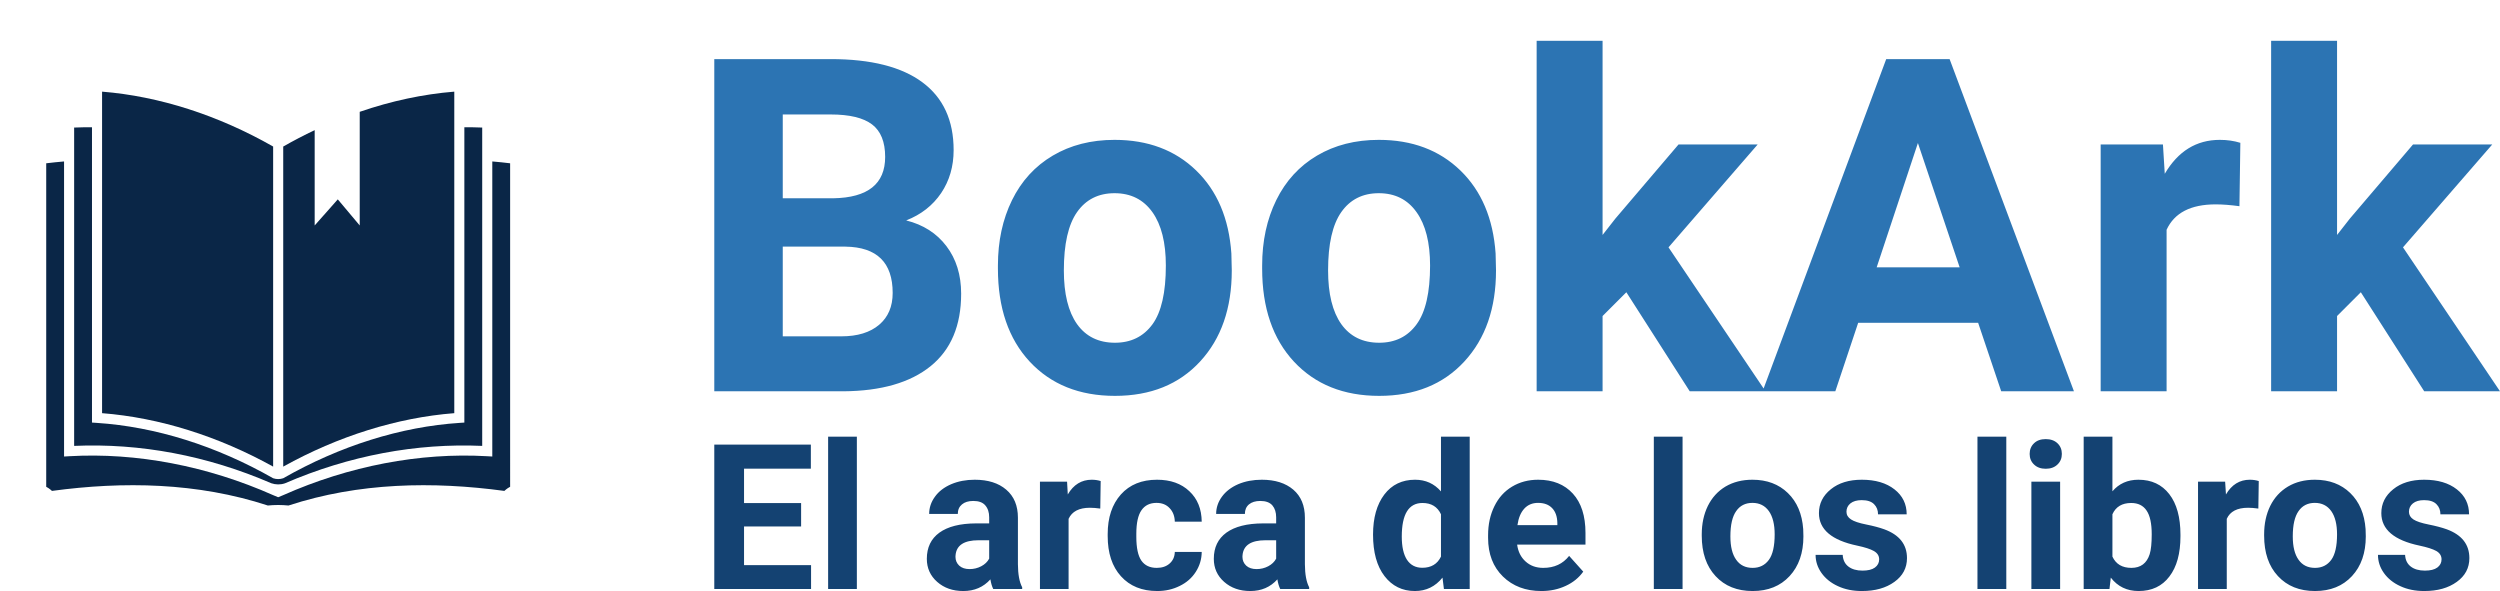 <svg xmlns="http://www.w3.org/2000/svg" width="245" height="57.916" viewBox="0 0 245 57.916" class="editor-view__logo-preview" data-v-8d8ae3dd="" data-v-b9d2a614=""><svg id="mark" viewBox="0 0 100 100" width="54" height="54" x="0" y="1.958" data-v-8d8ae3dd="" style="fill: rgb(10, 38, 71);"><rect x="0" y="0" width="100%" height="100%" fill="none" data-v-8d8ae3dd=""></rect><g data-v-8d8ae3dd=""><g xmlns="http://www.w3.org/2000/svg"><path d="M49.569,22.967c-9.975-5.691-20.677-9.125-31.045-9.962v58.351c10.367,0.814,21.05,4.154,31.045,9.699V22.967z"></path><path d="M49.229,84.073c0.814,0.278,1.671,0.29,2.485,0.012c11.657-5.043,23.865-7.313,35.798-6.79V19.524   c-1.074-0.048-2.155-0.059-3.24-0.055v53.594l-0.852,0.056c-10.672,0.697-21.732,4.177-32.021,10.048   c-0.594,0.203-1.237,0.203-1.83,0c-10.29-5.871-21.349-9.351-32.021-10.048l-0.854-0.056V19.469   c-1.084-0.004-2.166,0.006-3.239,0.055v57.771C25.387,76.771,37.569,79.03,49.229,84.073z"></path><path d="M92.579,26.009c-1.07-0.149-2.157-0.228-3.237-0.335v53.55l-0.968-0.056c-12.195-0.699-25.06,1.777-36.975,7.065   l-0.916,0.381l-0.915-0.381c-11.917-5.288-24.781-7.765-36.976-7.065l-0.967,0.056v-53.55c-1.081,0.108-2.168,0.187-3.238,0.335   v58.707c0.594,0.307,1.044,0.748,1.044,0.748c12.951-1.75,26.393-1.536,39.18,2.651c0.588-0.058,1.212-0.095,1.873-0.095   c0.661,0,1.285,0.037,1.872,0.095c12.785-4.188,26.229-4.401,39.179-2.651c0,0,0.474-0.462,1.044-0.748V26.009z"></path><path d="M65.283,16.667v20.625l-3.98-4.738l-4.195,4.738V19.994c-1.924,0.91-3.829,1.901-5.708,2.974v58.087   c9.993-5.545,20.679-8.885,31.045-9.699V13.005C76.766,13.464,70.987,14.706,65.283,16.667z"></path></g></g></svg><svg id="name" viewBox="0 0 175.779 34.949" width="175" height="34.794" x="70" y="4" data-v-8d8ae3dd="" style="fill: rgb(44, 116, 179);"><rect x="0" y="0" width="100%" height="100%" fill="none" data-v-8d8ae3dd=""></rect><g data-v-8d8ae3dd=""><path xmlns="http://www.w3.org/2000/svg" d="M12.71 34.50L0 34.50L0 1.80L11.46 1.80Q17.41 1.80 20.48 4.08Q23.56 6.36 23.56 10.76L23.56 10.76Q23.56 13.16 22.33 14.99Q21.09 16.82 18.89 17.68L18.89 17.68Q21.41 18.31 22.85 20.21Q24.30 22.12 24.30 24.89L24.30 24.89Q24.30 29.60 21.29 32.03Q18.28 34.46 12.71 34.50L12.71 34.50ZM12.92 20.26L6.74 20.26L6.74 29.09L12.51 29.09Q14.89 29.09 16.23 27.95Q17.56 26.82 17.56 24.82L17.56 24.82Q17.56 20.33 12.92 20.26L12.92 20.26ZM6.74 7.25L6.74 15.50L11.72 15.50Q16.82 15.41 16.82 11.43L16.82 11.43Q16.82 9.21 15.53 8.23Q14.24 7.25 11.46 7.25L11.46 7.25L6.74 7.25ZM27.92 22.42L27.92 22.12Q27.92 18.51 29.31 15.68Q30.70 12.85 33.32 11.30Q35.94 9.75 39.40 9.75L39.40 9.75Q44.32 9.75 47.43 12.76Q50.54 15.77 50.90 20.93L50.90 20.93L50.94 22.60Q50.94 28.19 47.82 31.57Q44.70 34.95 39.44 34.95Q34.19 34.95 31.05 31.58Q27.92 28.21 27.92 22.42L27.92 22.42ZM34.41 22.60L34.41 22.60Q34.41 26.05 35.71 27.89Q37.02 29.72 39.44 29.72L39.44 29.72Q41.80 29.72 43.13 27.91Q44.45 26.10 44.45 22.12L44.45 22.12Q44.45 18.73 43.13 16.87Q41.80 15.00 39.40 15.00L39.40 15.00Q37.02 15.00 35.71 16.86Q34.41 18.71 34.41 22.60ZM53.93 22.42L53.93 22.12Q53.93 18.51 55.32 15.68Q56.71 12.85 59.33 11.30Q61.95 9.75 65.41 9.75L65.41 9.75Q70.33 9.75 73.44 12.76Q76.55 15.77 76.91 20.93L76.91 20.93L76.95 22.60Q76.95 28.19 73.83 31.57Q70.71 34.95 65.45 34.95Q60.20 34.95 57.06 31.58Q53.93 28.21 53.93 22.42L53.93 22.42ZM60.42 22.60L60.42 22.60Q60.42 26.05 61.72 27.89Q63.03 29.72 65.45 29.72L65.45 29.72Q67.81 29.72 69.13 27.91Q70.46 26.10 70.46 22.12L70.46 22.12Q70.46 18.73 69.13 16.87Q67.81 15.00 65.41 15.00L65.41 15.00Q63.03 15.00 61.72 16.86Q60.42 18.71 60.42 22.60ZM96.02 34.50L89.78 24.75L87.44 27.09L87.44 34.50L80.95 34.50L80.95 0L87.44 0L87.44 19.11L88.70 17.50L94.92 10.20L102.71 10.20L93.93 20.33L103.48 34.50L96.02 34.50ZM126.68 34.50L124.41 27.76L112.60 27.76L110.35 34.50L103.19 34.50L115.36 1.80L121.60 1.80L133.84 34.50L126.68 34.50ZM118.48 10.06L114.42 22.30L122.59 22.30L118.48 10.06ZM150.22 10.04L150.13 16.28Q148.80 16.10 147.79 16.10L147.79 16.10Q144.11 16.10 142.96 18.60L142.96 18.60L142.96 34.50L136.47 34.50L136.47 10.20L142.60 10.20L142.78 13.09Q144.74 9.75 148.20 9.75L148.20 9.75Q149.28 9.75 150.22 10.04L150.22 10.04ZM168.32 34.50L162.08 24.75L159.74 27.09L159.74 34.50L153.25 34.50L153.25 0L159.74 0L159.74 19.11L161 17.50L167.22 10.20L175.02 10.20L166.23 20.33L175.78 34.50L168.32 34.50Z"></path></g></svg><svg id="slogan" viewBox="0 0 172.832 15.195" width="172" height="15.122" x="70" y="42.794" data-v-8d8ae3dd="" style="fill: rgb(20, 66, 114);"><rect x="0" y="0" width="100%" height="100%" fill="none" data-v-8d8ae3dd=""></rect><g data-v-8d8ae3dd=""><path xmlns="http://www.w3.org/2000/svg" d="M8.55 6.54L8.55 8.84L2.93 8.84L2.93 12.65L9.53 12.65L9.53 15L0 15L0 0.78L9.51 0.78L9.51 3.15L2.93 3.15L2.93 6.54L8.55 6.54ZM14.04 0L14.04 15L11.21 15L11.21 0L14.04 0ZM30.32 15L27.47 15Q27.28 14.62 27.19 14.05L27.19 14.05Q26.16 15.20 24.52 15.20L24.52 15.20Q22.97 15.20 21.95 14.30Q20.93 13.40 20.93 12.03L20.93 12.03Q20.93 10.35 22.17 9.45Q23.42 8.55 25.77 8.54L25.77 8.54L27.07 8.54L27.07 7.94Q27.07 7.21 26.69 6.77Q26.32 6.33 25.51 6.33L25.51 6.33Q24.79 6.33 24.39 6.67Q23.98 7.01 23.98 7.61L23.98 7.61L21.16 7.61Q21.16 6.69 21.73 5.91Q22.29 5.13 23.33 4.68Q24.37 4.24 25.65 4.24L25.65 4.24Q27.61 4.24 28.75 5.22Q29.90 6.20 29.90 7.98L29.90 7.98L29.90 12.56Q29.91 14.06 30.32 14.83L30.32 14.83L30.32 15ZM25.14 13.04L25.14 13.04Q25.76 13.04 26.29 12.76Q26.82 12.48 27.07 12.01L27.07 12.01L27.07 10.20L26.02 10.20Q23.90 10.20 23.76 11.66L23.76 11.66L23.75 11.83Q23.75 12.35 24.12 12.70Q24.49 13.04 25.14 13.04ZM38.05 4.37L38.01 7.08Q37.43 7.00 36.99 7.00L36.99 7.00Q35.39 7.00 34.89 8.09L34.89 8.09L34.89 15L32.07 15L32.07 4.43L34.74 4.43L34.81 5.69Q35.66 4.24 37.17 4.24L37.17 4.24Q37.64 4.24 38.05 4.37L38.05 4.37ZM43.57 12.92L43.57 12.92Q44.36 12.92 44.84 12.49Q45.33 12.06 45.35 11.35L45.35 11.35L48.00 11.35Q47.99 12.42 47.41 13.32Q46.84 14.21 45.83 14.70Q44.83 15.20 43.62 15.20L43.62 15.20Q41.36 15.20 40.05 13.75Q38.74 12.31 38.74 9.78L38.74 9.78L38.74 9.59Q38.74 7.15 40.04 5.69Q41.34 4.24 43.60 4.24L43.60 4.24Q45.59 4.24 46.78 5.37Q47.98 6.49 48.00 8.37L48.00 8.37L45.35 8.37Q45.33 7.55 44.84 7.04Q44.36 6.52 43.55 6.52L43.55 6.52Q42.57 6.52 42.07 7.24Q41.56 7.96 41.56 9.57L41.56 9.57L41.56 9.86Q41.56 11.49 42.06 12.21Q42.56 12.92 43.57 12.92ZM58.58 15L55.73 15Q55.54 14.62 55.45 14.05L55.45 14.05Q54.42 15.20 52.78 15.20L52.78 15.20Q51.23 15.20 50.21 14.30Q49.19 13.40 49.19 12.03L49.19 12.03Q49.19 10.35 50.43 9.45Q51.68 8.55 54.03 8.54L54.03 8.54L55.33 8.54L55.33 7.94Q55.33 7.21 54.96 6.77Q54.58 6.33 53.77 6.33L53.77 6.33Q53.06 6.33 52.65 6.67Q52.25 7.01 52.25 7.61L52.25 7.61L49.42 7.61Q49.42 6.69 49.99 5.91Q50.56 5.13 51.59 4.68Q52.63 4.24 53.92 4.24L53.92 4.24Q55.87 4.24 57.02 5.22Q58.16 6.20 58.16 7.98L58.16 7.98L58.16 12.56Q58.17 14.06 58.58 14.83L58.58 14.83L58.58 15ZM53.40 13.04L53.40 13.04Q54.02 13.04 54.55 12.76Q55.08 12.48 55.33 12.01L55.33 12.01L55.33 10.20L54.28 10.20Q52.16 10.20 52.02 11.66L52.02 11.66L52.01 11.83Q52.01 12.35 52.38 12.70Q52.75 13.04 53.40 13.04ZM64.87 9.64L64.87 9.64Q64.87 7.17 65.98 5.70Q67.09 4.24 69.01 4.24L69.01 4.24Q70.56 4.24 71.56 5.39L71.56 5.39L71.56 0L74.39 0L74.39 15L71.85 15L71.71 13.88Q70.65 15.20 68.99 15.20L68.99 15.20Q67.13 15.20 66.00 13.73Q64.87 12.26 64.87 9.64ZM67.70 9.84L67.70 9.84Q67.70 11.33 68.21 12.12Q68.73 12.91 69.72 12.91L69.72 12.91Q71.03 12.91 71.56 11.81L71.56 11.81L71.56 7.64Q71.04 6.53 69.74 6.53L69.74 6.53Q67.70 6.53 67.70 9.84ZM81.45 15.20L81.45 15.20Q79.12 15.20 77.66 13.77Q76.20 12.34 76.20 9.97L76.20 9.97L76.20 9.70Q76.20 8.11 76.82 6.85Q77.43 5.60 78.56 4.92Q79.69 4.24 81.13 4.24L81.13 4.24Q83.30 4.24 84.55 5.61Q85.79 6.97 85.79 9.48L85.79 9.48L85.79 10.63L79.06 10.63Q79.20 11.67 79.89 12.29Q80.58 12.92 81.63 12.92L81.63 12.92Q83.26 12.92 84.18 11.74L84.18 11.74L85.57 13.29Q84.93 14.19 83.85 14.69Q82.76 15.20 81.45 15.20ZM81.12 6.52L81.12 6.52Q80.28 6.52 79.76 7.09Q79.24 7.66 79.09 8.71L79.09 8.71L83.02 8.71L83.02 8.49Q83.00 7.55 82.51 7.04Q82.02 6.52 81.12 6.52ZM95.35 0L95.35 15L92.52 15L92.52 0L95.35 0ZM97.24 9.75L97.24 9.62Q97.24 8.05 97.84 6.82Q98.45 5.59 99.58 4.91Q100.72 4.24 102.23 4.24L102.23 4.24Q104.37 4.24 105.72 5.55Q107.07 6.86 107.23 9.10L107.23 9.10L107.25 9.82Q107.25 12.26 105.89 13.73Q104.53 15.20 102.25 15.20Q99.96 15.20 98.60 13.73Q97.24 12.27 97.24 9.75L97.24 9.75ZM100.06 9.82L100.06 9.82Q100.06 11.33 100.63 12.12Q101.19 12.92 102.25 12.92L102.25 12.92Q103.27 12.92 103.85 12.13Q104.42 11.35 104.42 9.62L104.42 9.62Q104.42 8.14 103.85 7.33Q103.27 6.52 102.23 6.52L102.23 6.52Q101.19 6.52 100.63 7.33Q100.06 8.13 100.06 9.82ZM114.71 12.08L114.71 12.08Q114.71 11.56 114.19 11.26Q113.68 10.97 112.55 10.73L112.55 10.73Q108.78 9.94 108.78 7.53L108.78 7.53Q108.78 6.12 109.95 5.18Q111.11 4.24 113.00 4.24L113.00 4.24Q115.01 4.24 116.22 5.19Q117.42 6.13 117.42 7.65L117.42 7.65L114.60 7.65Q114.60 7.04 114.21 6.65Q113.82 6.25 112.99 6.25L112.99 6.25Q112.28 6.25 111.88 6.57Q111.49 6.89 111.49 7.39L111.49 7.39Q111.49 7.86 111.94 8.15Q112.38 8.44 113.44 8.65Q114.49 8.86 115.21 9.12L115.21 9.12Q117.45 9.94 117.45 11.96L117.45 11.96Q117.45 13.41 116.21 14.30Q114.97 15.20 113.01 15.20L113.01 15.20Q111.68 15.20 110.65 14.72Q109.62 14.25 109.03 13.42Q108.45 12.60 108.45 11.64L108.45 11.64L111.12 11.64Q111.16 12.39 111.68 12.79Q112.20 13.19 113.07 13.19L113.07 13.19Q113.88 13.19 114.29 12.89Q114.71 12.58 114.71 12.08ZM127.23 0L127.23 15L124.39 15L124.39 0L127.23 0ZM132.53 4.43L132.53 15L129.70 15L129.70 4.43L132.53 4.43ZM129.53 1.70L129.53 1.70Q129.53 1.06 129.96 0.65Q130.38 0.24 131.11 0.24L131.11 0.24Q131.84 0.24 132.27 0.65Q132.70 1.06 132.70 1.70L132.70 1.70Q132.70 2.34 132.26 2.75Q131.83 3.16 131.11 3.16Q130.40 3.16 129.97 2.75Q129.53 2.34 129.53 1.70ZM144.38 9.66L144.38 9.81Q144.38 12.35 143.29 13.77Q142.21 15.20 140.26 15.20L140.26 15.20Q138.54 15.20 137.52 13.88L137.52 13.88L137.39 15L134.85 15L134.85 0L137.68 0L137.68 5.38Q138.65 4.24 140.24 4.24L140.24 4.24Q142.18 4.24 143.28 5.66Q144.38 7.08 144.38 9.66L144.38 9.66ZM141.55 9.61L141.55 9.61Q141.55 8.01 141.04 7.27Q140.54 6.53 139.53 6.53L139.53 6.53Q138.18 6.53 137.68 7.64L137.68 7.64L137.68 11.81Q138.19 12.92 139.55 12.92L139.55 12.92Q140.92 12.92 141.35 11.57L141.35 11.57Q141.55 10.93 141.55 9.61ZM152.09 4.37L152.05 7.08Q151.47 7.00 151.04 7.00L151.04 7.00Q149.43 7.00 148.94 8.09L148.94 8.09L148.94 15L146.11 15L146.11 4.43L148.78 4.43L148.86 5.69Q149.71 4.24 151.21 4.24L151.21 4.24Q151.68 4.24 152.09 4.37L152.09 4.37ZM152.62 9.75L152.62 9.62Q152.62 8.05 153.22 6.82Q153.83 5.59 154.97 4.91Q156.10 4.24 157.61 4.24L157.61 4.24Q159.75 4.24 161.10 5.55Q162.45 6.86 162.61 9.10L162.61 9.10L162.63 9.82Q162.63 12.26 161.27 13.73Q159.91 15.20 157.63 15.20Q155.34 15.20 153.98 13.73Q152.62 12.27 152.62 9.75L152.62 9.75ZM155.44 9.82L155.44 9.82Q155.44 11.33 156.01 12.12Q156.57 12.92 157.63 12.92L157.63 12.92Q158.65 12.92 159.23 12.13Q159.80 11.35 159.80 9.62L159.80 9.62Q159.80 8.14 159.23 7.33Q158.65 6.52 157.61 6.52L157.61 6.52Q156.57 6.52 156.01 7.33Q155.44 8.13 155.44 9.82ZM170.09 12.08L170.09 12.08Q170.09 11.56 169.58 11.26Q169.06 10.97 167.93 10.73L167.93 10.73Q164.16 9.94 164.16 7.53L164.16 7.53Q164.16 6.12 165.33 5.18Q166.49 4.24 168.38 4.24L168.38 4.24Q170.39 4.24 171.60 5.19Q172.80 6.13 172.80 7.65L172.80 7.65L169.98 7.65Q169.98 7.04 169.59 6.65Q169.20 6.25 168.37 6.25L168.37 6.25Q167.66 6.25 167.27 6.57Q166.88 6.89 166.88 7.39L166.88 7.39Q166.88 7.86 167.32 8.15Q167.76 8.44 168.82 8.65Q169.87 8.86 170.60 9.12L170.60 9.12Q172.83 9.94 172.83 11.96L172.83 11.96Q172.83 13.41 171.59 14.30Q170.35 15.20 168.39 15.20L168.39 15.20Q167.06 15.20 166.03 14.72Q165 14.25 164.41 13.42Q163.83 12.60 163.83 11.64L163.83 11.64L166.50 11.64Q166.54 12.39 167.06 12.79Q167.58 13.19 168.45 13.19L168.45 13.19Q169.26 13.19 169.67 12.89Q170.09 12.58 170.09 12.08Z"></path></g></svg></svg>